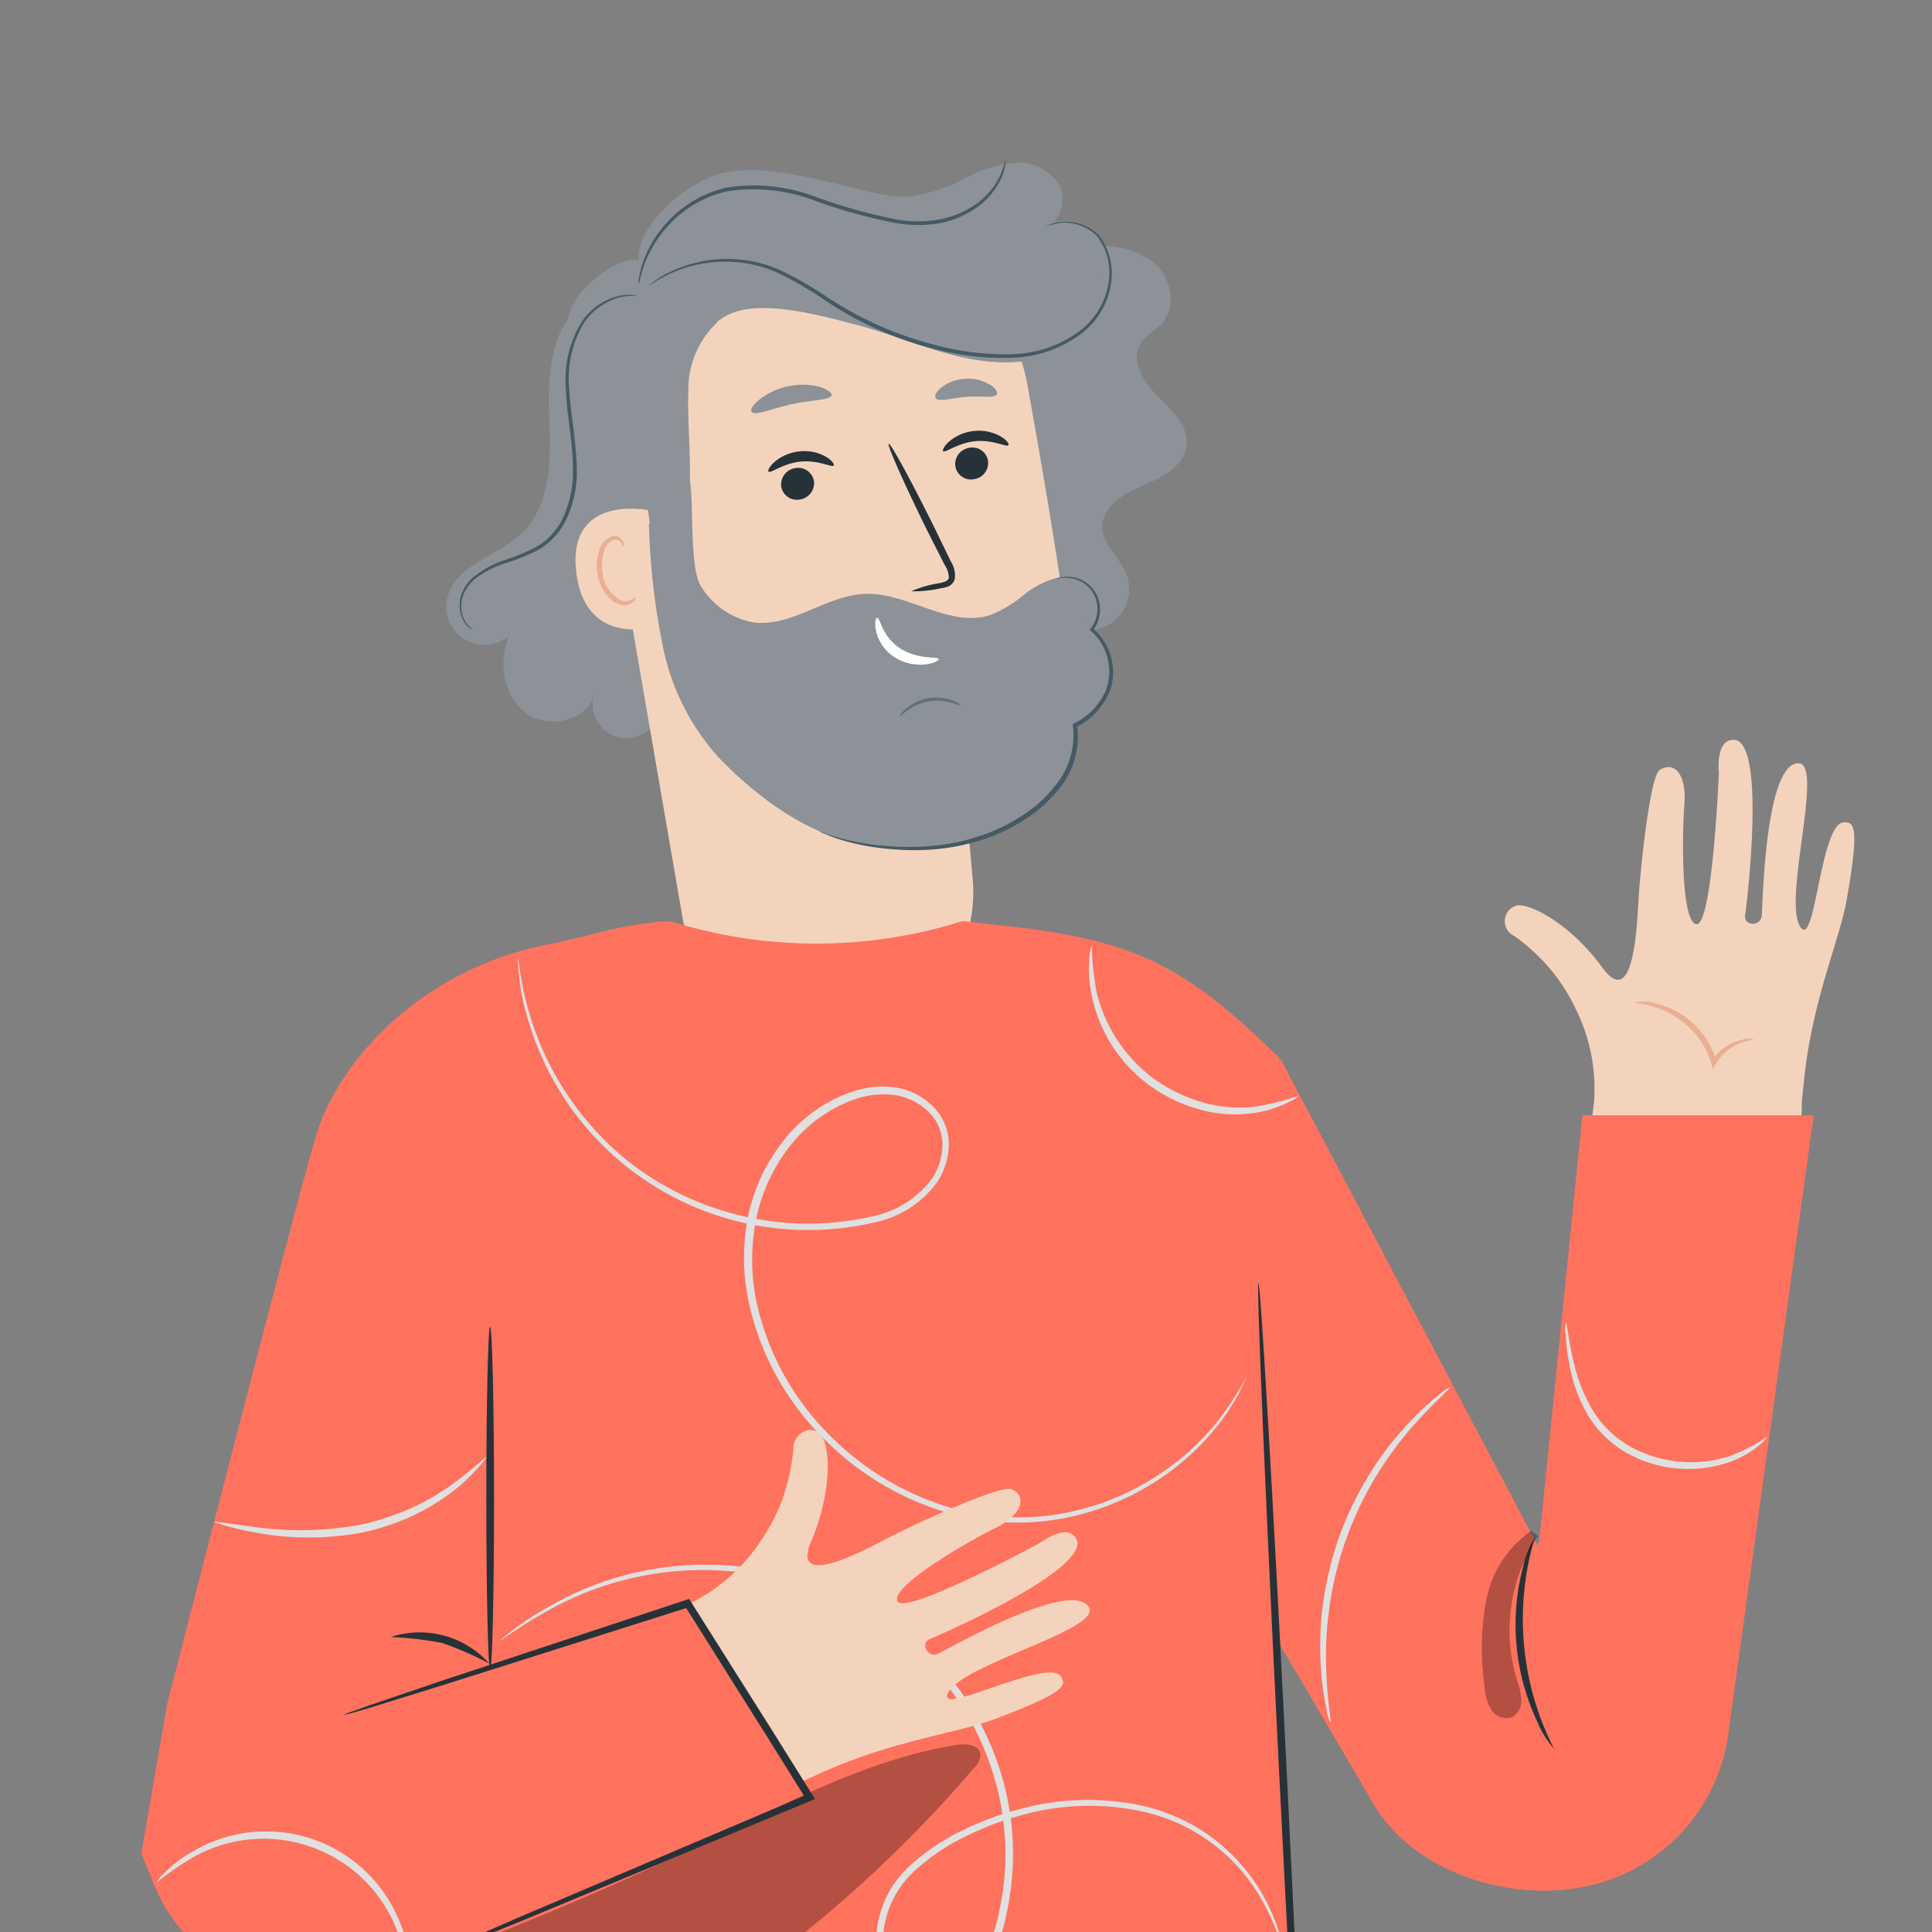 <svg id="Component_Character_Male_D" data-name="Component/Character/Male/D" xmlns="http://www.w3.org/2000/svg" xmlns:xlink="http://www.w3.org/1999/xlink" width="180" height="180" viewBox="0 0 180 180">
  <rect x="0" y="0" width="180" height="180" fill="#808080" stroke="none"/>
  <defs>
    <clipPath id="clip-path">
      <rect id="Rectangle_9972" data-name="Rectangle 9972" width="180" height="180" transform="translate(18147 -19022)" fill="#fff" stroke="#707070" stroke-width="1"/>
    </clipPath>
  </defs>
  <g id="Component_Character_Male_D-2" data-name="Component/Character/Male/D" transform="translate(-18147 19022)" clip-path="url(#clip-path)">
    <g id="Group_25186" data-name="Group 25186" transform="translate(159 -229.717)">
      <path id="Path_107509" data-name="Path 107509" d="M91.8,204.08c-3,2.354-3.2,6.756-3.051,10.569s.192,8.15-2.589,10.782c-2.276,2.169-6.259,2.973-6.913,6.052A3.556,3.556,0,0,0,84.99,235c-.967,2.411-.526,5.5,1.529,7.112s5.647.846,6.4-1.629a3.144,3.144,0,1,0,6.116,1.422" transform="translate(17950.422 -18968.014)" fill="#8c9297"/>
      <path id="Path_107510" data-name="Path 107510" d="M149.134,228.707a3.791,3.791,0,1,0,7.112-2.575c-.59-1.479-2.134-2.6-2.169-4.182-.092-1.92,1.927-3.193,3.7-3.94s3.848-1.742,4.125-3.641-1.309-3.357-2.631-4.658-2.6-3.279-1.664-4.886c.477-.818,1.422-1.259,2.034-1.977,1.38-1.593.825-4.267-.768-5.626a7.774,7.774,0,0,0-5.96-1.422,51.293,51.293,0,0,0-6.116,1.536,25.17,25.17,0,0,1-19.914-3.556" transform="translate(17936.639 -18965.039)" fill="#8c9297"/>
      <path id="Path_107511" data-name="Path 107511" d="M99.666,215.1l7.318,42.416a13.648,13.648,0,0,0,15.853,11.137h0a13.655,13.655,0,0,0,11.194-14.651c-.334-3.762-.619-6.877-.619-6.877s10.625-2.731,9.708-13.513c-.448-5.22-2.233-15.9-3.969-25.539a20.184,20.184,0,0,0-21.834-16.507l-1.038.1A20.049,20.049,0,0,0,99.666,215.1Z" transform="translate(17944.594 -18964.373)" fill="#f4d3bd"/>
      <path id="Path_107512" data-name="Path 107512" d="M150.887,224.1a1.536,1.536,0,0,1-1.33,1.7,1.472,1.472,0,0,1-1.721-1.23,1.536,1.536,0,0,1,1.33-1.7,1.472,1.472,0,0,1,1.721,1.23Z" transform="translate(17929.168 -18973.434)" fill="#263238"/>
      <path id="Path_107513" data-name="Path 107513" d="M150.313,221.992c-.171.213-1.422-.533-3.08-.37s-2.8,1.117-2.994.932c-.092-.085.064-.462.555-.9a4.225,4.225,0,0,1,2.375-.989,4.1,4.1,0,0,1,2.475.541C150.193,221.544,150.4,221.892,150.313,221.992Z" transform="translate(17931.635 -18972.799)" fill="#263238"/>
      <path id="Path_107514" data-name="Path 107514" d="M128.085,226.768a1.55,1.55,0,0,1-1.337,1.693,1.479,1.479,0,0,1-1.721-1.23,1.55,1.55,0,0,1,1.33-1.7,1.486,1.486,0,0,1,1.728,1.238Z" transform="translate(17935.754 -18974.203)" fill="#263238"/>
      <path id="Path_107515" data-name="Path 107515" d="M127.443,224.654c-.171.22-1.422-.526-3.08-.363s-2.788,1.117-2.994.932c-.092-.085.064-.462.555-.9a4.267,4.267,0,0,1,2.375-.989,4.047,4.047,0,0,1,2.475.54C127.323,224.213,127.5,224.562,127.443,224.654Z" transform="translate(17938.236 -18973.568)" fill="#263238"/>
      <path id="Path_107516" data-name="Path 107516" d="M139.21,236.09a10.862,10.862,0,0,1,2.639-.754c.42-.085.818-.206.861-.5a2.233,2.233,0,0,0-.405-1.223l-1.572-3.1c-2.183-4.424-3.8-8.072-3.627-8.158s2.091,3.428,4.267,7.823l1.515,3.129a2.44,2.44,0,0,1,.377,1.636,1.06,1.06,0,0,1-.633.711,3.186,3.186,0,0,1-.711.171,11.215,11.215,0,0,1-2.71.27Z" transform="translate(17933.691 -18973.291)" fill="#263238"/>
      <path id="Path_107517" data-name="Path 107517" d="M126.588,215.6c-.121.469-1.792.413-3.712.839s-3.449,1.109-3.741.711c-.135-.178.092-.633.711-1.131a6.4,6.4,0,0,1,2.7-1.252,6.316,6.316,0,0,1,2.98.064C126.247,215.069,126.638,215.389,126.588,215.6Z" transform="translate(17938.887 -18971.059)" fill="#8c9297"/>
      <path id="Path_107518" data-name="Path 107518" d="M148.95,215.279c-.256.405-1.422.128-2.845.242s-2.511.5-2.845.135c-.135-.178,0-.576.484-.981a3.919,3.919,0,0,1,2.226-.839,3.876,3.876,0,0,1,2.311.54C148.857,214.717,149.056,215.087,148.95,215.279Z" transform="translate(17931.924 -18970.828)" fill="#8c9297"/>
      <path id="Path_107519" data-name="Path 107519" d="M108.905,204.089l-.057.057a8.535,8.535,0,0,0-2.617,5.789v.22c-.121,3.122.256,6.244.107,9.359s-.91,6.344-2.98,8.684c-.846.96-2.439,1.721-3.307.775a2.639,2.639,0,0,1-.526-1.373c-1.294-7.368-3.969-13.762-4.708-21.535a6.55,6.55,0,0,1,2.2-5.59c1.508-1.33,3.378-2.731,5.27-2.048s4.559,3.833,6.1,5.128" transform="translate(17945.908 -18966.33)" fill="#8c9297"/>
      <path id="Path_107520" data-name="Path 107520" d="M102.837,231c-.192-.057-7.624-1.465-6.671,5.882s8.136,4.879,8.122,4.666S102.837,231,102.837,231Z" transform="translate(17945.535 -18975.748)" fill="#f4d3bd"/>
      <path id="Path_107521" data-name="Path 107521" d="M102.516,240.1a1.948,1.948,0,0,1-.32.228,1.259,1.259,0,0,1-.953.149,3.206,3.206,0,0,1-1.835-2.653,4.267,4.267,0,0,1,.121-1.885,1.508,1.508,0,0,1,.839-1.109.661.661,0,0,1,.8.256c.128.192.1.349.142.356s.142-.142.043-.441a.832.832,0,0,0-.348-.427.982.982,0,0,0-.711-.092,1.828,1.828,0,0,0-1.195,1.316,4.473,4.473,0,0,0-.178,2.134c.242,1.472,1.181,2.759,2.283,2.93a1.358,1.358,0,0,0,1.145-.348A.759.759,0,0,0,102.516,240.1Z" transform="translate(17944.73 -18976.785)" fill="#eaae94"/>
      <path id="Path_107522" data-name="Path 107522" d="M104.9,195.921c-2.134-2.774,2.461-7.5,5.988-9s8.5-.2,12.24.647c2.354.54,4.737,1.373,7.112,1.038a16.357,16.357,0,0,0,4.559-1.643,11.969,11.969,0,0,1,4.623-1.422,4.466,4.466,0,0,1,4.125,2.084c.754,1.422.078,3.556-1.5,3.947a3.641,3.641,0,1,1,1.622,6.614c.974-.9,2.71.263,2.71,1.579a3.859,3.859,0,0,1-2.255,3.044c-2.944,1.65-6.572,1.565-9.857.8s-6.4-2.134-9.672-2.987-8.755-2.39-11.813-.96c-2.247,1.045-3.6,4.011-4.978,3.556a4.516,4.516,0,0,1-2.653-3.087,13.058,13.058,0,0,1-.27-4.21" transform="translate(17943.145 -18962.658)" fill="#8c9297"/>
      <path id="Path_107523" data-name="Path 107523" d="M105.71,231.149a64.3,64.3,0,0,0,1.337,11.621,21.728,21.728,0,0,0,5.27,10.277c3.556,3.648,8.222,7.112,13.271,7.973,5.512.91,12.254-.242,16.742-3.556,2.134-1.572,3.677-4.978,3.016-7.553a5.6,5.6,0,0,0,3.2-4.694c.114-1.991-1.1-4.481-2.674-4.744,1.181-.2,1.522-2.077,1.074-3.136s-2.006-1.38-3.186-1.152a8.222,8.222,0,0,0-3.179,1.636,11.216,11.216,0,0,1-3.08,1.835c-3.812,1.237-7.674-2.134-11.678-1.97-3.62.142-6.842,3.151-10.433,2.646a7.233,7.233,0,0,1-4.836-3.364c-1.109-1.7-.626-7.98-1.06-9.957" transform="translate(17942.752 -18974.637)" fill="#8c9297"/>
      <g id="Group_25185" data-name="Group 25185" transform="translate(18071.813 -18727.297)" opacity="0.6">
        <path id="Path_107524" data-name="Path 107524" d="M144.244,256.338a6.8,6.8,0,0,1-.882-.27,4.722,4.722,0,0,0-4.111.747c-.455.327-.711.59-.711.555a1.767,1.767,0,0,1,.576-.711,4.267,4.267,0,0,1,4.345-.782C143.988,256.053,144.265,256.3,144.244,256.338Z" transform="translate(-138.54 -255.593)" fill="#455a64"/>
      </g>
      <path id="Path_107525" data-name="Path 107525" d="M135.535,245.15c.27-.043.448,1.757,2.134,2.845s3.556.747,3.6,1c.036.107-.391.391-1.2.491a4.488,4.488,0,0,1-2.994-.711,3.9,3.9,0,0,1-1.65-2.432C135.258,245.612,135.414,245.15,135.535,245.15Z" transform="translate(17934.191 -18979.875)" fill="#fff"/>
      <path id="Path_107526" data-name="Path 107526" d="M128.09,263.5a1.907,1.907,0,0,1,.462.171c.306.114.754.27,1.344.434a23.977,23.977,0,0,0,5.121.8,22.59,22.59,0,0,0,3.556-.071,19.911,19.911,0,0,0,4.018-.782,16.358,16.358,0,0,0,4.1-1.87,12.432,12.432,0,0,0,3.556-3.229,7.389,7.389,0,0,0,1.422-5.334v-.149l.128-.057a5.768,5.768,0,0,0,2.226-1.828,6.493,6.493,0,0,0,.711-1.195,4.318,4.318,0,0,0,.313-1.287,5.071,5.071,0,0,0-1.707-4.3l-.107-.085.085-.107a2.987,2.987,0,0,0,.441-2.923,2.845,2.845,0,0,0-1.636-1.607,3.129,3.129,0,0,0-1.486-.206c-.348.043-.519.107-.526.085a1.8,1.8,0,0,1,.519-.156,3.1,3.1,0,0,1,3.328,1.8,3.243,3.243,0,0,1-.427,3.179v-.192a5.37,5.37,0,0,1,1.863,4.545,4.686,4.686,0,0,1-.334,1.422,7.389,7.389,0,0,1-.747,1.266,6.031,6.031,0,0,1-2.361,1.956l.107-.213a7.645,7.645,0,0,1-1.422,5.633,12.76,12.76,0,0,1-3.663,3.321,16.01,16.01,0,0,1-4.189,1.885,19.617,19.617,0,0,1-4.089.768,22.923,22.923,0,0,1-3.62,0,22.423,22.423,0,0,1-5.142-.932,11.583,11.583,0,0,1-1.33-.5,2.635,2.635,0,0,1-.512-.235Z" transform="translate(17936.289 -18978.32)" fill="#455a64"/>
      <path id="Path_107527" data-name="Path 107527" d="M82.225,234.069a1.124,1.124,0,0,1-.377-.185,2.134,2.134,0,0,1-.711-.939,3.193,3.193,0,0,1-.149-1.892,3.819,3.819,0,0,1,1.422-2.084,9.5,9.5,0,0,1,2.7-1.422,17.518,17.518,0,0,0,3.144-1.337,6.145,6.145,0,0,0,2.368-2.788,10.192,10.192,0,0,0,.839-3.912c.057-2.781-.583-5.419-.654-7.873a10.36,10.36,0,0,1,1.472-6.28,5.917,5.917,0,0,1,3.556-2.439,4.026,4.026,0,0,1,1.195-.057,2.92,2.92,0,0,1,.412.078,6.351,6.351,0,0,0-1.572.121,5.882,5.882,0,0,0-3.407,2.447,9.991,9.991,0,0,0-1.344,6.116c.128,2.4.711,5.042.711,7.9a10.554,10.554,0,0,1-.9,4.054,6.465,6.465,0,0,1-2.525,2.93,16.815,16.815,0,0,1-3.236,1.337,9.352,9.352,0,0,0-2.639,1.323,3.6,3.6,0,0,0-1.373,1.92,3.037,3.037,0,0,0,.078,1.792,2.368,2.368,0,0,0,.989,1.188Z" transform="translate(17949.916 -18967.658)" fill="#455a64"/>
      <path id="Path_107528" data-name="Path 107528" d="M142.672,193.682a1.62,1.62,0,0,1,.32-.149,2.383,2.383,0,0,1,.42-.142,3.558,3.558,0,0,1,.59-.121,4.4,4.4,0,0,1,3.627,1.3h0a5.9,5.9,0,0,1,1.1,4.409,7.233,7.233,0,0,1-2.916,4.815,11.173,11.173,0,0,1-6.187,2.134,24.808,24.808,0,0,1-7.176-.768,32.545,32.545,0,0,1-10.426-4.616,32.763,32.763,0,0,0-4.267-2.482,11.664,11.664,0,0,0-4.125-1.053,12.318,12.318,0,0,0-6.052,1.124c-1.33.626-1.963,1.166-1.991,1.124A8.734,8.734,0,0,1,107.517,198a12.269,12.269,0,0,1,6.131-1.252,11.877,11.877,0,0,1,4.267,1.031,33.09,33.09,0,0,1,4.331,2.482,32.78,32.78,0,0,0,10.327,4.538,24.707,24.707,0,0,0,7.069.8,10.974,10.974,0,0,0,6.01-2.048,7.013,7.013,0,0,0,2.845-4.594,5.69,5.69,0,0,0-.989-4.267h0a4.331,4.331,0,0,0-3.449-1.33,9.246,9.246,0,0,0-1.387.327Z" transform="translate(17942.787 -18964.885)" fill="#455a64"/>
      <path id="Path_107529" data-name="Path 107529" d="M138.545,185.05a4.161,4.161,0,0,1-.334,1.629A6.934,6.934,0,0,1,135.167,190a8.719,8.719,0,0,1-2.966,1.067,12.524,12.524,0,0,1-3.613,0,48.658,48.658,0,0,1-7.923-2.176,16.2,16.2,0,0,0-7.987-.846,10.554,10.554,0,0,0-5.611,3.272,10.96,10.96,0,0,0-2.269,3.812c-.327,1.01-.391,1.6-.434,1.593a1.75,1.75,0,0,1,0-.427,8.143,8.143,0,0,1,.263-1.209,10.5,10.5,0,0,1,2.212-3.947,10.668,10.668,0,0,1,5.732-3.428,16.3,16.3,0,0,1,8.165.825,50.161,50.161,0,0,0,7.859,2.191,12.183,12.183,0,0,0,3.52,0,8.534,8.534,0,0,0,2.888-.989,6.941,6.941,0,0,0,3.037-3.151A10.133,10.133,0,0,0,138.545,185.05Z" transform="translate(17943.145 -18962.52)" fill="#455a64"/>
    </g>
    <g id="character-1--inject-833" transform="translate(17991.6 -19128.984)">
      <path id="Path_107530" data-name="Path 107530" d="M257.46,220.774l8.463,15.249,5.165-41.468a16.612,16.612,0,0,0-1.717-8.708,17.271,17.271,0,0,0-2.1-3.38,18.328,18.328,0,0,0-3.611-3.393,1.513,1.513,0,0,1,.273-2.848c1.363-.15,5.042,1.826,7.945,5.805s3.2-3.679,3.366-6.459,1.063-11.338,1.949-11.951c1.363-.886,2.535.382,2.317,3.162s-.327,11.134,1.145,11.188,2.071-14.118,2.071-14.118-.354-3.066,1.363-3.053c3.053,0,1.281,14.99,1.077,16.353-.136.981,1.458,1.1,1.554,0s.3-14.145,3.407-14.173c2.4,0-1.363,12.346.109,15.113s1.881-9.689,4.17-9.607c.845,0,1.485.164.218,7.25-.681,3.816-3.2,9.308-3.966,16.748l-.2,1.921c-.15,9.267-2.194,37.189-10.616,58.448a17.225,17.225,0,0,1-30.307,3.066C244.35,248.111,236.16,227.7,236.16,227.7Z" transform="translate(32.821 15.112)" fill="#f4d3bd"/>
      <path id="Path_107531" data-name="Path 107531" d="M275.709,182.219a7.708,7.708,0,0,0-1.213.313,4.4,4.4,0,0,0-2.358,1.949l-.286.518-.164-.572a7.194,7.194,0,0,0-1.131-2.262,8.272,8.272,0,0,0-3.911-2.889c-1.2-.422-2.017-.4-2.017-.5a3.993,3.993,0,0,1,2.126.15,7.767,7.767,0,0,1,4.238,2.916,7.046,7.046,0,0,1,1.172,2.439h-.45a4.279,4.279,0,0,1,2.725-1.99,2.058,2.058,0,0,1,1.267-.068Z" transform="translate(43.148 21.603)" fill="#eaae94"/>
      <path id="Path_107532" data-name="Path 107532" d="M241.881,182.6l24.052,45.516,4.088-40.242h21.545l-7.918,57.358A16.83,16.83,0,0,1,272.3,259.186h0c-7.822,2.63-18.22-.436-22.076-7.727L236.13,227.475Z" transform="translate(32.81 23.02)" fill="#ff725e"/>
      <path id="Path_107533" data-name="Path 107533" d="M260.068,235.069a8.489,8.489,0,0,1-1.608-2.562,21.218,21.218,0,0,1-1.363-14.336,8.939,8.939,0,0,1,1.118-2.821,26.532,26.532,0,0,0,1.826,19.719Z" transform="translate(40.174 34.9)" fill="#263238"/>
      <g id="Group_25187" data-name="Group 25187" transform="translate(293.458 249.61)" opacity="0.3">
        <path id="Path_107534" data-name="Path 107534" d="M258.725,214.88a10.18,10.18,0,0,0-4.2,6.514,24.2,24.2,0,0,0-.15,7.931,4.674,4.674,0,0,0,.6,2.18,1.676,1.676,0,0,0,1.962.736,1.745,1.745,0,0,0,.872-1.608,6.389,6.389,0,0,0-.422-1.867,15.89,15.89,0,0,1,1.976-13.409" transform="translate(-254.122 -214.88)"/>
      </g>
      <path id="Path_107535" data-name="Path 107535" d="M200.426,175.357c3.6-.681,7.086-1.99,11.311-2.167h0a45.27,45.27,0,0,0,27.255,0c1.118.15,2.726.286,4.592.518,11.87,1.363,16.421,3.911,24.952,12.265l-.94,48.037s2.862,54.673,2.725,63.5h-81.11l-.123-37.039V250.389l-26.628,9.757,2.426-14.009s11.938-46.5,13.818-52.765C180.912,185.768,189.088,177.523,200.426,175.357Z" transform="translate(6.087 19.607)" fill="#ff725e"/>
      <path id="Path_107536" data-name="Path 107536" d="M174.684,229.955l38.934-10.125,11.134,18.111L185.1,254.634A15.943,15.943,0,0,1,178.5,256h0a16.067,16.067,0,0,1-14.84-9.948l-1.2-2.944Z" transform="translate(6.087 36.525)" fill="#ff725e"/>
      <path id="Path_107537" data-name="Path 107537" d="M186.414,232.859c-.191,0-.354-7.154-.354-15.971s.164-15.958.354-15.958.368,7.141.368,15.958S186.619,232.859,186.414,232.859Z" transform="translate(14.648 29.669)" fill="#263238"/>
      <g id="Group_25188" data-name="Group 25188" transform="translate(194.889 269.505)" opacity="0.3">
        <path id="Path_107538" data-name="Path 107538" d="M181.79,249.7a13.531,13.531,0,0,0,5.192,4.838c4.865,2.63,10.9,2.562,16.121.845a46.115,46.115,0,0,0,14.186-8.395,119.116,119.116,0,0,0,15.781-15.344,1.676,1.676,0,0,0,.572-1.295c-.136-.845-1.363-.954-2.153-.831-8.067,1.281-15.426,5.192-22.785,8.749q-13.123,6.35-26.846,11.42" transform="translate(-181.79 -229.479)"/>
      </g>
      <path id="Path_107539" data-name="Path 107539" d="M256.057,214.842a1.843,1.843,0,0,1-.15.368l-.5,1.049c-.232.45-.572.981-.954,1.622a22.417,22.417,0,0,1-1.567,2.058,23.287,23.287,0,0,1-5.342,4.633,24.3,24.3,0,0,1-8.708,3.407,23.33,23.33,0,0,1-11.3-.777,26.764,26.764,0,0,1-11.025-6.9,25.5,25.5,0,0,1-6.814-12.646,19.9,19.9,0,0,1-.068-7.672,16.939,16.939,0,0,1,3.3-7.182,13.887,13.887,0,0,1,6.432-4.606,8.736,8.736,0,0,1,3.925-.409,6.337,6.337,0,0,1,3.529,1.7,5.029,5.029,0,0,1,1.554,3.543,6.555,6.555,0,0,1-1.1,3.611,9.675,9.675,0,0,1-6.01,3.775A27.171,27.171,0,0,1,189.2,181.578a20.619,20.619,0,0,1-.981-5.928,2.005,2.005,0,0,1,.068.382l.164,1.145a29.242,29.242,0,0,0,1.022,4.32,27.664,27.664,0,0,0,9.049,13.2,27.051,27.051,0,0,0,9.975,4.92,26.751,26.751,0,0,0,12.7.2,9.117,9.117,0,0,0,5.6-3.516,5.805,5.805,0,0,0,.981-3.23,4.238,4.238,0,0,0-1.363-3.053,5.615,5.615,0,0,0-3.148-1.513,8.013,8.013,0,0,0-3.611.382,13.341,13.341,0,0,0-6.091,4.374,16.354,16.354,0,0,0-3.162,6.882,19.3,19.3,0,0,0,0,7.4,24.952,24.952,0,0,0,6.541,12.333,26.506,26.506,0,0,0,10.738,6.814,23,23,0,0,0,11.038.845,24.229,24.229,0,0,0,8.585-3.257,23.971,23.971,0,0,0,5.342-4.47A26.932,26.932,0,0,0,256.057,214.842Z" transform="translate(15.431 20.499)" fill="#e0e0e0"/>
      <path id="Path_107540" data-name="Path 107540" d="M259.928,252.864a24.636,24.636,0,0,0-2.221-4.933A16.966,16.966,0,0,0,245.892,240a23.29,23.29,0,0,0-10.043.463,27.961,27.961,0,0,0-5.287,1.962,19.706,19.706,0,0,0-4.933,3.311,9.035,9.035,0,0,0-2.835,5.315,5.451,5.451,0,0,0,2.33,5.451,4.088,4.088,0,0,0,5.71-.872,15.167,15.167,0,0,0,2.725-6.309,24.924,24.924,0,0,0-.9-13.559,25.306,25.306,0,0,0-7.032-10.575,29.04,29.04,0,0,0-9.989-5.846,29.435,29.435,0,0,0-24.093,2.1c-1.54.831-2.657,1.594-3.434,2.1l-.859.586-.313.191a26.56,26.56,0,0,1,4.47-3.121A29.108,29.108,0,0,1,205.65,217.2a30.089,30.089,0,0,1,10.18,1.581,29.354,29.354,0,0,1,10.234,5.914,26.165,26.165,0,0,1,7.263,10.834,25.674,25.674,0,0,1,.927,13.954,15.9,15.9,0,0,1-2.834,6.609,4.824,4.824,0,0,1-6.623.995,5.655,5.655,0,0,1-2.235-2.725,6.814,6.814,0,0,1-.4-3.393,9.539,9.539,0,0,1,3.012-5.7,20.444,20.444,0,0,1,5.1-3.407,28.617,28.617,0,0,1,5.451-1.976,24.133,24.133,0,0,1,10.289-.4,17.225,17.225,0,0,1,11.965,8.286,18.03,18.03,0,0,1,1.635,3.707,10.088,10.088,0,0,1,.273,1.022,1.362,1.362,0,0,1,.041.354Z" transform="translate(14.967 35.57)" fill="#e0e0e0"/>
      <path id="Path_107541" data-name="Path 107541" d="M192.8,209.861a5.974,5.974,0,0,1-.681.859,16.532,16.532,0,0,1-2.126,2.058,19.962,19.962,0,0,1-3.72,2.358,21.981,21.981,0,0,1-5.124,1.744,27.146,27.146,0,0,1-9.757,0,28.737,28.737,0,0,1-2.889-.654c-.668-.2-1.036-.327-1.022-.382s1.526.232,3.979.531a30.58,30.58,0,0,0,9.539-.232,23.672,23.672,0,0,0,4.974-1.635,22.2,22.2,0,0,0,3.707-2.18C191.642,210.9,192.718,209.779,192.8,209.861Z" transform="translate(7.908 32.907)" fill="#e0e0e0"/>
      <path id="Path_107542" data-name="Path 107542" d="M186.976,247.859a24.531,24.531,0,0,0-1.5-4.238,13.328,13.328,0,0,0-18.261-5.942,25.009,25.009,0,0,0-3.707,2.535,3.312,3.312,0,0,1,.777-.954,11.978,11.978,0,0,1,2.725-2.03,13.409,13.409,0,0,1,18.969,6.173,12.263,12.263,0,0,1,.981,3.216A3.489,3.489,0,0,1,186.976,247.859Z" transform="translate(6.468 42.184)" fill="#e0e0e0"/>
      <path id="Path_107543" data-name="Path 107543" d="M244.011,236.321a4.754,4.754,0,0,1-.368-1.363,24.078,24.078,0,0,1-.5-3.72,30.38,30.38,0,0,1,.136-5.587,32.447,32.447,0,0,1,1.567-6.677,31.863,31.863,0,0,1,3.025-6.146,29.321,29.321,0,0,1,3.434-4.415,25.9,25.9,0,0,1,2.726-2.562,5.181,5.181,0,0,1,1.117-.79c.1.109-1.444,1.363-3.5,3.693a33.808,33.808,0,0,0-3.257,4.415,32.119,32.119,0,0,0-4.483,12.564,33.157,33.157,0,0,0-.286,5.451C243.738,234.427,244.147,236.321,244.011,236.321Z" transform="translate(35.327 31.167)" fill="#e0e0e0"/>
      <path id="Path_107544" data-name="Path 107544" d="M278.681,211.252a4.287,4.287,0,0,1-.75.8,9.183,9.183,0,0,1-2.616,1.513,11.72,11.72,0,0,1-9.7-.75,9.921,9.921,0,0,1-3.87-3.9,14.185,14.185,0,0,1-1.5-4.211,17.859,17.859,0,0,1-.368-2.957,2.723,2.723,0,0,1,0-1.1c.123,0,.218,1.554.8,3.952a15.945,15.945,0,0,0,1.581,3.993,9.676,9.676,0,0,0,3.652,3.611,11.706,11.706,0,0,0,9.2.886,16.612,16.612,0,0,0,3.57-1.84Z" transform="translate(41.403 29.568)" fill="#e0e0e0"/>
      <path id="Path_107545" data-name="Path 107545" d="M246.828,188.827a3.107,3.107,0,0,1-.981.627,10.519,10.519,0,0,1-3.012.968,12.266,12.266,0,0,1-4.688-.15,14.637,14.637,0,0,1-5.233-2.385,13.8,13.8,0,0,1-5.451-8.694,12.113,12.113,0,0,1-.164-3.148,3.515,3.515,0,0,1,.218-1.145,29.309,29.309,0,0,0,.436,4.184,14.159,14.159,0,0,0,5.356,8.176,14.65,14.65,0,0,0,4.974,2.317,12.577,12.577,0,0,0,4.47.286,23.168,23.168,0,0,0,4.075-1.036Z" transform="translate(29.593 20.227)" fill="#e0e0e0"/>
      <path id="Path_107546" data-name="Path 107546" d="M220.368,269.513a65.678,65.678,0,0,0-3.543-5.751,35.226,35.226,0,0,0-12.2-10.493,37.245,37.245,0,0,0-8.354-3.121,31.781,31.781,0,0,0-7.236-.831,64.062,64.062,0,0,0-6.718.613,7.526,7.526,0,0,1,1.758-.5,27.6,27.6,0,0,1,4.96-.613,30.238,30.238,0,0,1,7.386.7,35.986,35.986,0,0,1,8.531,3.134,33.632,33.632,0,0,1,12.265,10.834,30.824,30.824,0,0,1,2.48,4.32,7.331,7.331,0,0,1,.668,1.717Z" transform="translate(13.291 47.034)" fill="#e0e0e0"/>
      <path id="Path_107547" data-name="Path 107547" d="M238.858,197.92c.191,0,1.363,20.087,2.6,44.889s2.1,44.9,1.894,44.97-1.363-20.087-2.6-44.889S238.654,197.934,238.858,197.92Z" transform="translate(33.789 28.577)" fill="#263238"/>
      <path id="Path_107548" data-name="Path 107548" d="M200,224.127a16.708,16.708,0,0,0,6.677-5.969,17.715,17.715,0,0,0,1.853-3.557,18.9,18.9,0,0,0,1.077-4.865c0-1.54,1.785-2.344,2.616-1.24s.995,5.315-.954,9.866,4.838.9,7.332-.4,10.384-4.919,11.365-4.456c1.445.681.968,2.4-1.554,3.625s-9.812,5.451-9.1,6.814,13.3-5.451,13.3-5.451,2.48-1.881,3.339-.409c1.567,2.725-12.265,8.817-13.627,9.376-.927.382-.2,1.826.777,1.363s12.415-7.032,14.036-4.334c1.254,2.058-11.379,5.178-13.041,7.863s9.362-3.352,10.479-1.363c.409.763.613,1.363-6.187,3.925-3.652,1.363-9.7,2.017-16.544,5.178l-1.785.8" transform="translate(19.704 32.228)" fill="#f4d3bd"/>
      <path id="Path_107549" data-name="Path 107549" d="M181.594,254.1a3.985,3.985,0,0,1,.736-.382l2.14-.968,8.013-3.489,27.1-11.542-.164.518-3.625-5.805-7.713-12.265.4.136-23.058,7.3-6.677,2.071-1.8.518-.627.15a2.206,2.206,0,0,1,.6-.259l1.758-.627,6.609-2.249,22.949-7.59.259-.082.136.218,7.74,12.265L220,237.828l.218.341-.382.164-27.255,11.324-8.095,3.284-2.194.858A4.419,4.419,0,0,1,181.594,254.1Z" transform="translate(11.114 36.42)" fill="#263238"/>
      <path id="Path_107550" data-name="Path 107550" d="M179.52,222.255a8.681,8.681,0,0,1,9.185,2.467,30.8,30.8,0,0,0-4.415-1.921,32.129,32.129,0,0,0-4.77-.545Z" transform="translate(12.275 37.248)" fill="#263238"/>
    </g>
  </g>
</svg>
